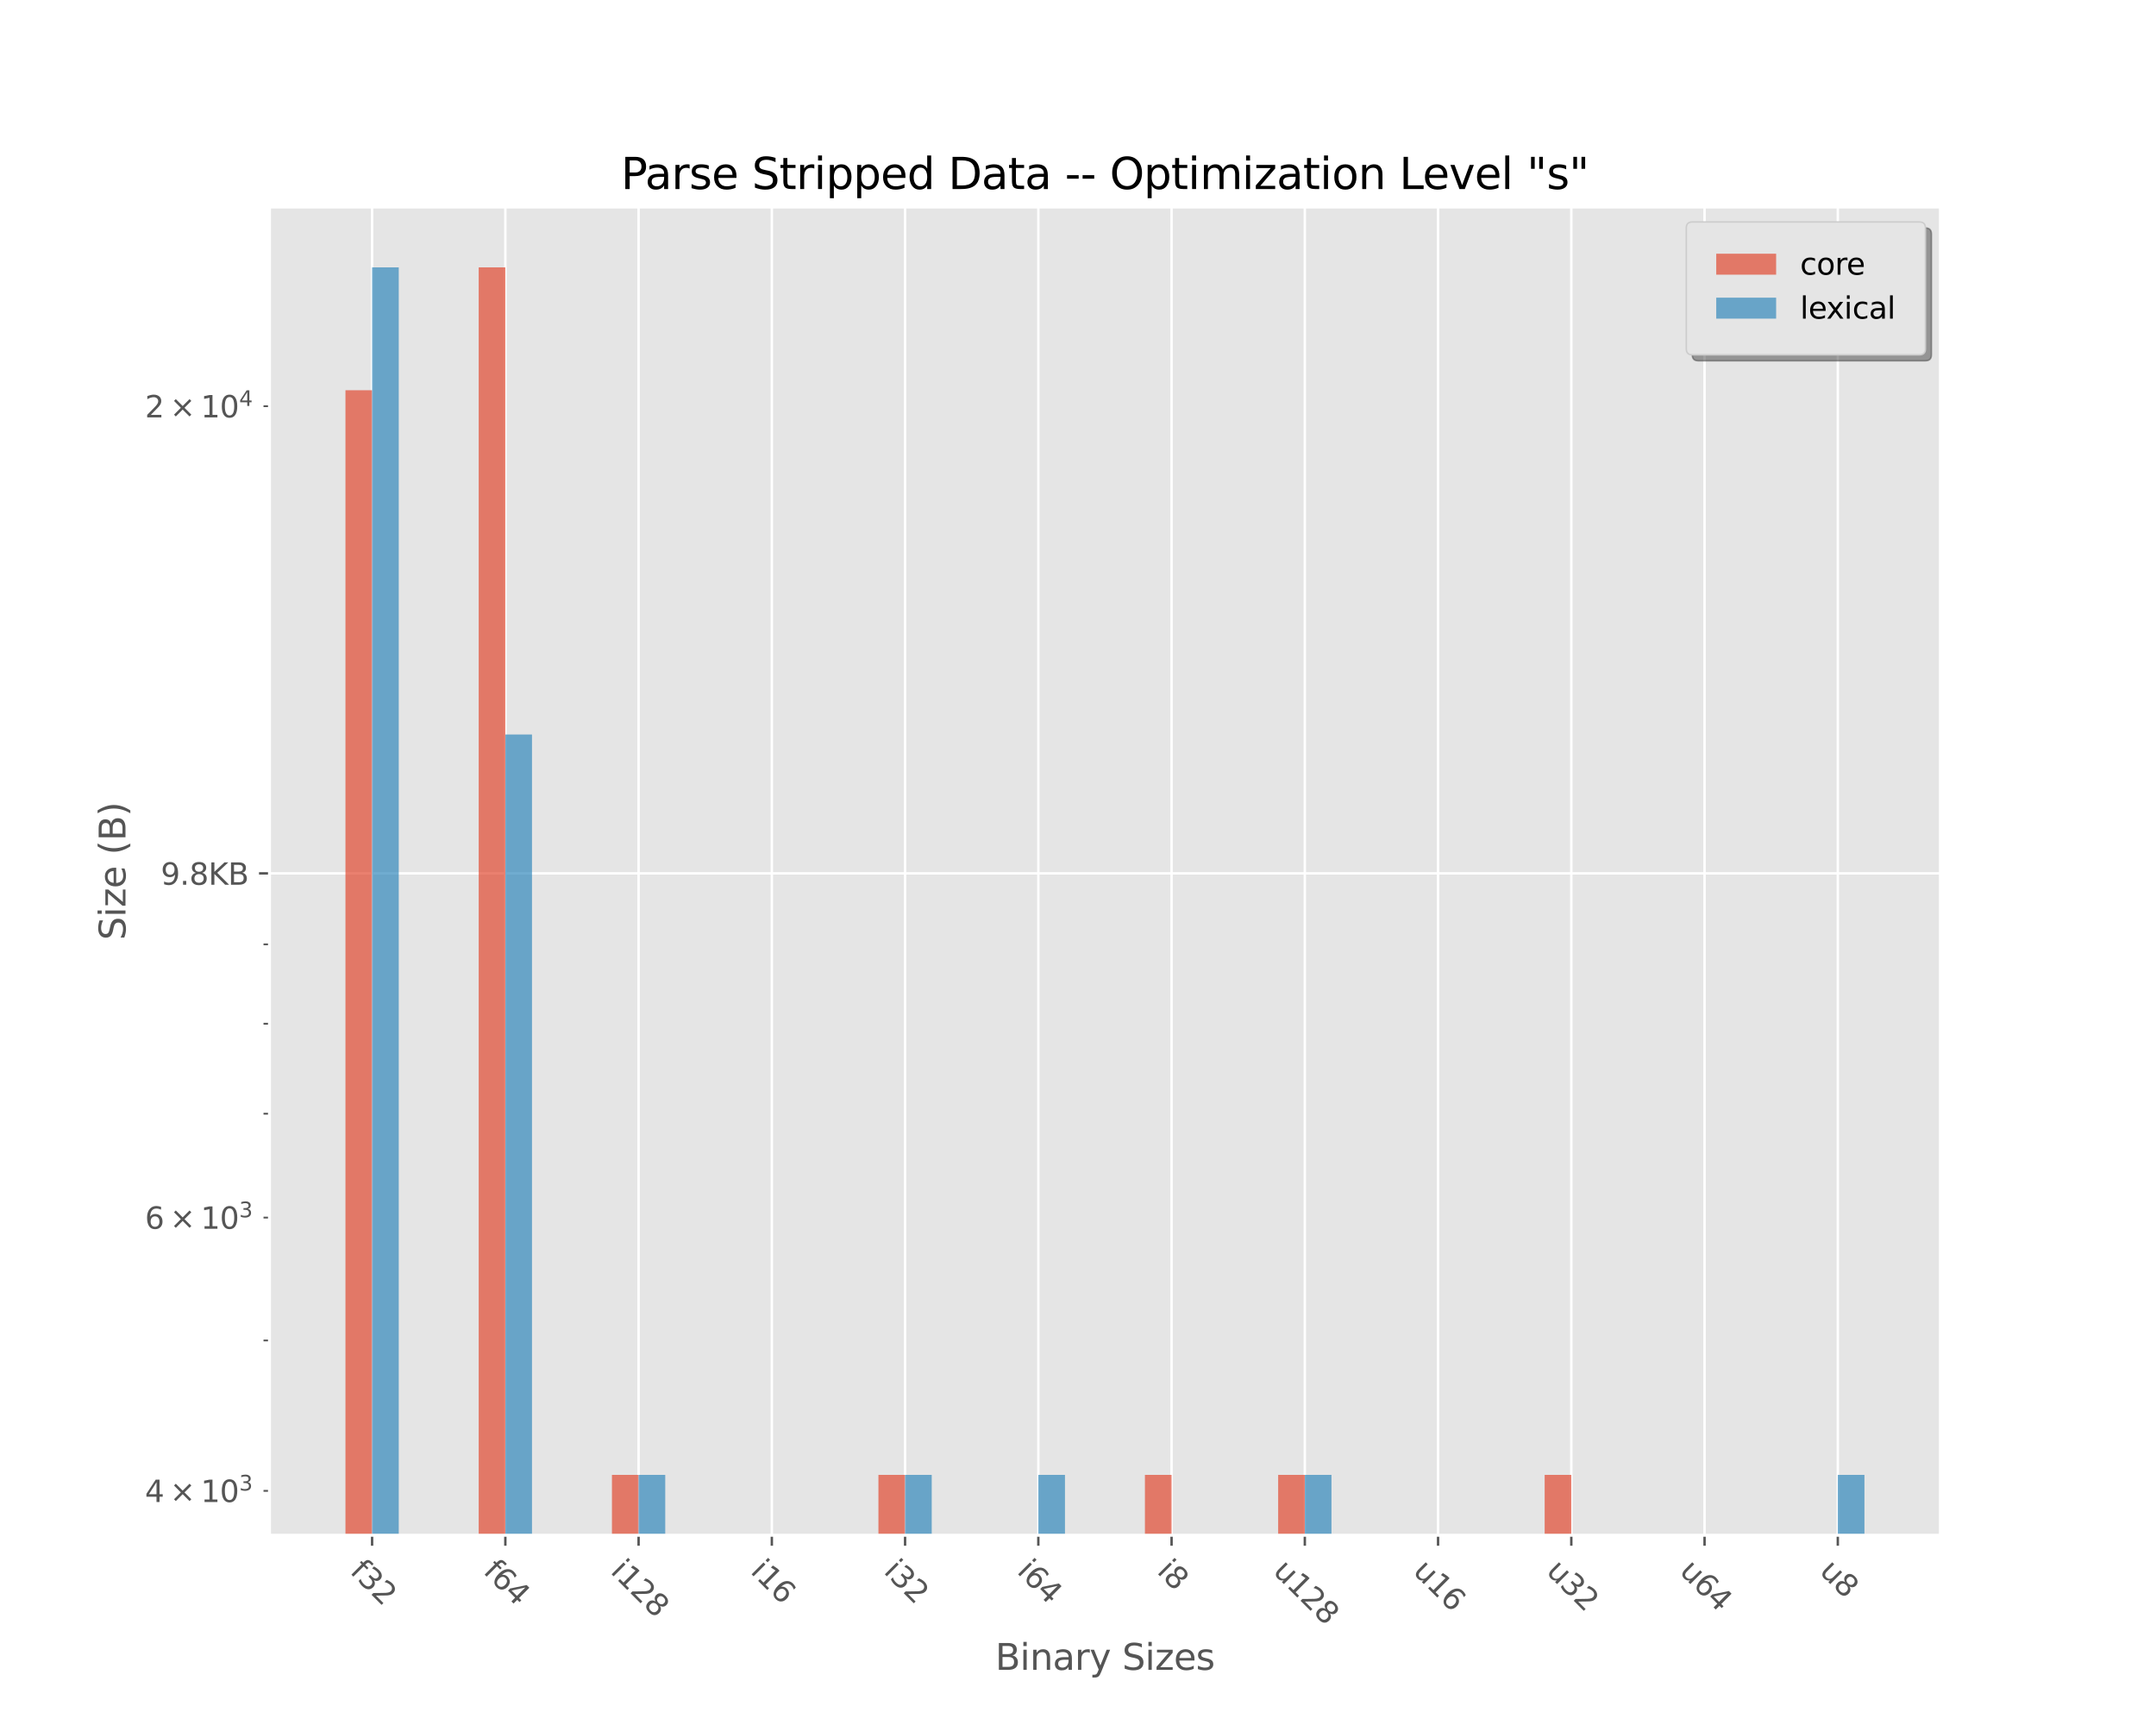 <?xml version="1.0" encoding="utf-8" standalone="no"?>
<!DOCTYPE svg PUBLIC "-//W3C//DTD SVG 1.1//EN"
  "http://www.w3.org/Graphics/SVG/1.1/DTD/svg11.dtd">
<svg height="576pt" version="1.1" viewBox="0 0 720 576" width="720pt" xmlns="http://www.w3.org/2000/svg" xmlns:xlink="http://www.w3.org/1999/xlink">
 <defs>
  <style type="text/css">*{stroke-linecap:butt;stroke-linejoin:round;}</style>
 </defs>
 <g id="figure_1">
  <g id="patch_1">
   <path d="M 0 576 
L 720 576 
L 720 0 
L 0 0 
z
" style="fill:#ffffff;"/>
  </g>
  <g id="axes_1">
   <g id="patch_2">
    <path d="M 90 512.64 
L 648 512.64 
L 648 69.12 
L 90 69.12 
z
" style="fill:#e5e5e5;"/>
   </g>
   <g id="matplotlib.axis_1">
    <g id="xtick_1">
     <g id="line2d_1">
      <path clip-path="url(#peb09efbacd)" d="M 124.263 512.64 
L 124.263 69.12 
" style="fill:none;stroke:#ffffff;stroke-linecap:square;stroke-width:0.8;"/>
     </g>
     <g id="line2d_2">
      <defs>
       <path d="M 0 0 
L 0 3.5 
" id="ma51700bb59" style="stroke:#555555;stroke-width:0.8;"/>
      </defs>
      <g>
       <use style="fill:#555555;stroke:#555555;stroke-width:0.8;" x="124.263" xlink:href="#ma51700bb59" y="512.64"/>
      </g>
     </g>
     <g id="text_1">
      <!-- f32 -->
      <g style="fill:#555555;" transform="translate(116.568 525.013)rotate(-315)scale(0.1 -0.1)">
       <defs>
        <path d="M 2375 4863 
L 2375 4384 
L 1825 4384 
Q 1516 4384 1395 4259 
Q 1275 4134 1275 3809 
L 1275 3500 
L 2222 3500 
L 2222 3053 
L 1275 3053 
L 1275 0 
L 697 0 
L 697 3053 
L 147 3053 
L 147 3500 
L 697 3500 
L 697 3744 
Q 697 4328 969 4595 
Q 1241 4863 1831 4863 
L 2375 4863 
z
" id="DejaVuSans-66" transform="scale(0.016)"/>
        <path d="M 2597 2516 
Q 3050 2419 3304 2112 
Q 3559 1806 3559 1356 
Q 3559 666 3084 287 
Q 2609 -91 1734 -91 
Q 1441 -91 1130 -33 
Q 819 25 488 141 
L 488 750 
Q 750 597 1062 519 
Q 1375 441 1716 441 
Q 2309 441 2620 675 
Q 2931 909 2931 1356 
Q 2931 1769 2642 2001 
Q 2353 2234 1838 2234 
L 1294 2234 
L 1294 2753 
L 1863 2753 
Q 2328 2753 2575 2939 
Q 2822 3125 2822 3475 
Q 2822 3834 2567 4026 
Q 2313 4219 1838 4219 
Q 1578 4219 1281 4162 
Q 984 4106 628 3988 
L 628 4550 
Q 988 4650 1302 4700 
Q 1616 4750 1894 4750 
Q 2613 4750 3031 4423 
Q 3450 4097 3450 3541 
Q 3450 3153 3228 2886 
Q 3006 2619 2597 2516 
z
" id="DejaVuSans-33" transform="scale(0.016)"/>
        <path d="M 1228 531 
L 3431 531 
L 3431 0 
L 469 0 
L 469 531 
Q 828 903 1448 1529 
Q 2069 2156 2228 2338 
Q 2531 2678 2651 2914 
Q 2772 3150 2772 3378 
Q 2772 3750 2511 3984 
Q 2250 4219 1831 4219 
Q 1534 4219 1204 4116 
Q 875 4013 500 3803 
L 500 4441 
Q 881 4594 1212 4672 
Q 1544 4750 1819 4750 
Q 2544 4750 2975 4387 
Q 3406 4025 3406 3419 
Q 3406 3131 3298 2873 
Q 3191 2616 2906 2266 
Q 2828 2175 2409 1742 
Q 1991 1309 1228 531 
z
" id="DejaVuSans-32" transform="scale(0.016)"/>
       </defs>
       <use xlink:href="#DejaVuSans-66"/>
       <use x="35.205" xlink:href="#DejaVuSans-33"/>
       <use x="98.828" xlink:href="#DejaVuSans-32"/>
      </g>
     </g>
    </g>
    <g id="xtick_2">
     <g id="line2d_3">
      <path clip-path="url(#peb09efbacd)" d="M 168.761 512.64 
L 168.761 69.12 
" style="fill:none;stroke:#ffffff;stroke-linecap:square;stroke-width:0.8;"/>
     </g>
     <g id="line2d_4">
      <g>
       <use style="fill:#555555;stroke:#555555;stroke-width:0.8;" x="168.761" xlink:href="#ma51700bb59" y="512.64"/>
      </g>
     </g>
     <g id="text_2">
      <!-- f64 -->
      <g style="fill:#555555;" transform="translate(161.066 525.013)rotate(-315)scale(0.1 -0.1)">
       <defs>
        <path d="M 2113 2584 
Q 1688 2584 1439 2293 
Q 1191 2003 1191 1497 
Q 1191 994 1439 701 
Q 1688 409 2113 409 
Q 2538 409 2786 701 
Q 3034 994 3034 1497 
Q 3034 2003 2786 2293 
Q 2538 2584 2113 2584 
z
M 3366 4563 
L 3366 3988 
Q 3128 4100 2886 4159 
Q 2644 4219 2406 4219 
Q 1781 4219 1451 3797 
Q 1122 3375 1075 2522 
Q 1259 2794 1537 2939 
Q 1816 3084 2150 3084 
Q 2853 3084 3261 2657 
Q 3669 2231 3669 1497 
Q 3669 778 3244 343 
Q 2819 -91 2113 -91 
Q 1303 -91 875 529 
Q 447 1150 447 2328 
Q 447 3434 972 4092 
Q 1497 4750 2381 4750 
Q 2619 4750 2861 4703 
Q 3103 4656 3366 4563 
z
" id="DejaVuSans-36" transform="scale(0.016)"/>
        <path d="M 2419 4116 
L 825 1625 
L 2419 1625 
L 2419 4116 
z
M 2253 4666 
L 3047 4666 
L 3047 1625 
L 3713 1625 
L 3713 1100 
L 3047 1100 
L 3047 0 
L 2419 0 
L 2419 1100 
L 313 1100 
L 313 1709 
L 2253 4666 
z
" id="DejaVuSans-34" transform="scale(0.016)"/>
       </defs>
       <use xlink:href="#DejaVuSans-66"/>
       <use x="35.205" xlink:href="#DejaVuSans-36"/>
       <use x="98.828" xlink:href="#DejaVuSans-34"/>
      </g>
     </g>
    </g>
    <g id="xtick_3">
     <g id="line2d_5">
      <path clip-path="url(#peb09efbacd)" d="M 213.258 512.64 
L 213.258 69.12 
" style="fill:none;stroke:#ffffff;stroke-linecap:square;stroke-width:0.8;"/>
     </g>
     <g id="line2d_6">
      <g>
       <use style="fill:#555555;stroke:#555555;stroke-width:0.8;" x="213.258" xlink:href="#ma51700bb59" y="512.64"/>
      </g>
     </g>
     <g id="text_3">
      <!-- i128 -->
      <g style="fill:#555555;" transform="translate(203.577 525.013)rotate(-315)scale(0.1 -0.1)">
       <defs>
        <path d="M 603 3500 
L 1178 3500 
L 1178 0 
L 603 0 
L 603 3500 
z
M 603 4863 
L 1178 4863 
L 1178 4134 
L 603 4134 
L 603 4863 
z
" id="DejaVuSans-69" transform="scale(0.016)"/>
        <path d="M 794 531 
L 1825 531 
L 1825 4091 
L 703 3866 
L 703 4441 
L 1819 4666 
L 2450 4666 
L 2450 531 
L 3481 531 
L 3481 0 
L 794 0 
L 794 531 
z
" id="DejaVuSans-31" transform="scale(0.016)"/>
        <path d="M 2034 2216 
Q 1584 2216 1326 1975 
Q 1069 1734 1069 1313 
Q 1069 891 1326 650 
Q 1584 409 2034 409 
Q 2484 409 2743 651 
Q 3003 894 3003 1313 
Q 3003 1734 2745 1975 
Q 2488 2216 2034 2216 
z
M 1403 2484 
Q 997 2584 770 2862 
Q 544 3141 544 3541 
Q 544 4100 942 4425 
Q 1341 4750 2034 4750 
Q 2731 4750 3128 4425 
Q 3525 4100 3525 3541 
Q 3525 3141 3298 2862 
Q 3072 2584 2669 2484 
Q 3125 2378 3379 2068 
Q 3634 1759 3634 1313 
Q 3634 634 3220 271 
Q 2806 -91 2034 -91 
Q 1263 -91 848 271 
Q 434 634 434 1313 
Q 434 1759 690 2068 
Q 947 2378 1403 2484 
z
M 1172 3481 
Q 1172 3119 1398 2916 
Q 1625 2713 2034 2713 
Q 2441 2713 2670 2916 
Q 2900 3119 2900 3481 
Q 2900 3844 2670 4047 
Q 2441 4250 2034 4250 
Q 1625 4250 1398 4047 
Q 1172 3844 1172 3481 
z
" id="DejaVuSans-38" transform="scale(0.016)"/>
       </defs>
       <use xlink:href="#DejaVuSans-69"/>
       <use x="27.783" xlink:href="#DejaVuSans-31"/>
       <use x="91.406" xlink:href="#DejaVuSans-32"/>
       <use x="155.029" xlink:href="#DejaVuSans-38"/>
      </g>
     </g>
    </g>
    <g id="xtick_4">
     <g id="line2d_7">
      <path clip-path="url(#peb09efbacd)" d="M 257.756 512.64 
L 257.756 69.12 
" style="fill:none;stroke:#ffffff;stroke-linecap:square;stroke-width:0.8;"/>
     </g>
     <g id="line2d_8">
      <g>
       <use style="fill:#555555;stroke:#555555;stroke-width:0.8;" x="257.756" xlink:href="#ma51700bb59" y="512.64"/>
      </g>
     </g>
     <g id="text_4">
      <!-- i16 -->
      <g style="fill:#555555;" transform="translate(250.324 525.013)rotate(-315)scale(0.1 -0.1)">
       <use xlink:href="#DejaVuSans-69"/>
       <use x="27.783" xlink:href="#DejaVuSans-31"/>
       <use x="91.406" xlink:href="#DejaVuSans-36"/>
      </g>
     </g>
    </g>
    <g id="xtick_5">
     <g id="line2d_9">
      <path clip-path="url(#peb09efbacd)" d="M 302.254 512.64 
L 302.254 69.12 
" style="fill:none;stroke:#ffffff;stroke-linecap:square;stroke-width:0.8;"/>
     </g>
     <g id="line2d_10">
      <g>
       <use style="fill:#555555;stroke:#555555;stroke-width:0.8;" x="302.254" xlink:href="#ma51700bb59" y="512.64"/>
      </g>
     </g>
     <g id="text_5">
      <!-- i32 -->
      <g style="fill:#555555;" transform="translate(294.821 525.013)rotate(-315)scale(0.1 -0.1)">
       <use xlink:href="#DejaVuSans-69"/>
       <use x="27.783" xlink:href="#DejaVuSans-33"/>
       <use x="91.406" xlink:href="#DejaVuSans-32"/>
      </g>
     </g>
    </g>
    <g id="xtick_6">
     <g id="line2d_11">
      <path clip-path="url(#peb09efbacd)" d="M 346.751 512.64 
L 346.751 69.12 
" style="fill:none;stroke:#ffffff;stroke-linecap:square;stroke-width:0.8;"/>
     </g>
     <g id="line2d_12">
      <g>
       <use style="fill:#555555;stroke:#555555;stroke-width:0.8;" x="346.751" xlink:href="#ma51700bb59" y="512.64"/>
      </g>
     </g>
     <g id="text_6">
      <!-- i64 -->
      <g style="fill:#555555;" transform="translate(339.319 525.013)rotate(-315)scale(0.1 -0.1)">
       <use xlink:href="#DejaVuSans-69"/>
       <use x="27.783" xlink:href="#DejaVuSans-36"/>
       <use x="91.406" xlink:href="#DejaVuSans-34"/>
      </g>
     </g>
    </g>
    <g id="xtick_7">
     <g id="line2d_13">
      <path clip-path="url(#peb09efbacd)" d="M 391.249 512.64 
L 391.249 69.12 
" style="fill:none;stroke:#ffffff;stroke-linecap:square;stroke-width:0.8;"/>
     </g>
     <g id="line2d_14">
      <g>
       <use style="fill:#555555;stroke:#555555;stroke-width:0.8;" x="391.249" xlink:href="#ma51700bb59" y="512.64"/>
      </g>
     </g>
     <g id="text_7">
      <!-- i8 -->
      <g style="fill:#555555;" transform="translate(386.066 525.013)rotate(-315)scale(0.1 -0.1)">
       <use xlink:href="#DejaVuSans-69"/>
       <use x="27.783" xlink:href="#DejaVuSans-38"/>
      </g>
     </g>
    </g>
    <g id="xtick_8">
     <g id="line2d_15">
      <path clip-path="url(#peb09efbacd)" d="M 435.746 512.64 
L 435.746 69.12 
" style="fill:none;stroke:#ffffff;stroke-linecap:square;stroke-width:0.8;"/>
     </g>
     <g id="line2d_16">
      <g>
       <use style="fill:#555555;stroke:#555555;stroke-width:0.8;" x="435.746" xlink:href="#ma51700bb59" y="512.64"/>
      </g>
     </g>
     <g id="text_8">
      <!-- u128 -->
      <g style="fill:#555555;" transform="translate(424.806 525.013)rotate(-315)scale(0.1 -0.1)">
       <defs>
        <path d="M 544 1381 
L 544 3500 
L 1119 3500 
L 1119 1403 
Q 1119 906 1312 657 
Q 1506 409 1894 409 
Q 2359 409 2629 706 
Q 2900 1003 2900 1516 
L 2900 3500 
L 3475 3500 
L 3475 0 
L 2900 0 
L 2900 538 
Q 2691 219 2414 64 
Q 2138 -91 1772 -91 
Q 1169 -91 856 284 
Q 544 659 544 1381 
z
M 1991 3584 
L 1991 3584 
z
" id="DejaVuSans-75" transform="scale(0.016)"/>
       </defs>
       <use xlink:href="#DejaVuSans-75"/>
       <use x="63.379" xlink:href="#DejaVuSans-31"/>
       <use x="127.002" xlink:href="#DejaVuSans-32"/>
       <use x="190.625" xlink:href="#DejaVuSans-38"/>
      </g>
     </g>
    </g>
    <g id="xtick_9">
     <g id="line2d_17">
      <path clip-path="url(#peb09efbacd)" d="M 480.244 512.64 
L 480.244 69.12 
" style="fill:none;stroke:#ffffff;stroke-linecap:square;stroke-width:0.8;"/>
     </g>
     <g id="line2d_18">
      <g>
       <use style="fill:#555555;stroke:#555555;stroke-width:0.8;" x="480.244" xlink:href="#ma51700bb59" y="512.64"/>
      </g>
     </g>
     <g id="text_9">
      <!-- u16 -->
      <g style="fill:#555555;" transform="translate(471.553 525.013)rotate(-315)scale(0.1 -0.1)">
       <use xlink:href="#DejaVuSans-75"/>
       <use x="63.379" xlink:href="#DejaVuSans-31"/>
       <use x="127.002" xlink:href="#DejaVuSans-36"/>
      </g>
     </g>
    </g>
    <g id="xtick_10">
     <g id="line2d_19">
      <path clip-path="url(#peb09efbacd)" d="M 524.742 512.64 
L 524.742 69.12 
" style="fill:none;stroke:#ffffff;stroke-linecap:square;stroke-width:0.8;"/>
     </g>
     <g id="line2d_20">
      <g>
       <use style="fill:#555555;stroke:#555555;stroke-width:0.8;" x="524.742" xlink:href="#ma51700bb59" y="512.64"/>
      </g>
     </g>
     <g id="text_10">
      <!-- u32 -->
      <g style="fill:#555555;" transform="translate(516.051 525.013)rotate(-315)scale(0.1 -0.1)">
       <use xlink:href="#DejaVuSans-75"/>
       <use x="63.379" xlink:href="#DejaVuSans-33"/>
       <use x="127.002" xlink:href="#DejaVuSans-32"/>
      </g>
     </g>
    </g>
    <g id="xtick_11">
     <g id="line2d_21">
      <path clip-path="url(#peb09efbacd)" d="M 569.239 512.64 
L 569.239 69.12 
" style="fill:none;stroke:#ffffff;stroke-linecap:square;stroke-width:0.8;"/>
     </g>
     <g id="line2d_22">
      <g>
       <use style="fill:#555555;stroke:#555555;stroke-width:0.8;" x="569.239" xlink:href="#ma51700bb59" y="512.64"/>
      </g>
     </g>
     <g id="text_11">
      <!-- u64 -->
      <g style="fill:#555555;" transform="translate(560.548 525.013)rotate(-315)scale(0.1 -0.1)">
       <use xlink:href="#DejaVuSans-75"/>
       <use x="63.379" xlink:href="#DejaVuSans-36"/>
       <use x="127.002" xlink:href="#DejaVuSans-34"/>
      </g>
     </g>
    </g>
    <g id="xtick_12">
     <g id="line2d_23">
      <path clip-path="url(#peb09efbacd)" d="M 613.737 512.64 
L 613.737 69.12 
" style="fill:none;stroke:#ffffff;stroke-linecap:square;stroke-width:0.8;"/>
     </g>
     <g id="line2d_24">
      <g>
       <use style="fill:#555555;stroke:#555555;stroke-width:0.8;" x="613.737" xlink:href="#ma51700bb59" y="512.64"/>
      </g>
     </g>
     <g id="text_12">
      <!-- u8 -->
      <g style="fill:#555555;" transform="translate(607.296 525.013)rotate(-315)scale(0.1 -0.1)">
       <use xlink:href="#DejaVuSans-75"/>
       <use x="63.379" xlink:href="#DejaVuSans-38"/>
      </g>
     </g>
    </g>
    <g id="text_13">
     <!-- Binary Sizes -->
     <g style="fill:#555555;" transform="translate(332.37 557.58)scale(0.12 -0.12)">
      <defs>
       <path d="M 1259 2228 
L 1259 519 
L 2272 519 
Q 2781 519 3026 730 
Q 3272 941 3272 1375 
Q 3272 1813 3026 2020 
Q 2781 2228 2272 2228 
L 1259 2228 
z
M 1259 4147 
L 1259 2741 
L 2194 2741 
Q 2656 2741 2882 2914 
Q 3109 3088 3109 3444 
Q 3109 3797 2882 3972 
Q 2656 4147 2194 4147 
L 1259 4147 
z
M 628 4666 
L 2241 4666 
Q 2963 4666 3353 4366 
Q 3744 4066 3744 3513 
Q 3744 3084 3544 2831 
Q 3344 2578 2956 2516 
Q 3422 2416 3680 2098 
Q 3938 1781 3938 1306 
Q 3938 681 3513 340 
Q 3088 0 2303 0 
L 628 0 
L 628 4666 
z
" id="DejaVuSans-42" transform="scale(0.016)"/>
       <path d="M 3513 2113 
L 3513 0 
L 2938 0 
L 2938 2094 
Q 2938 2591 2744 2837 
Q 2550 3084 2163 3084 
Q 1697 3084 1428 2787 
Q 1159 2491 1159 1978 
L 1159 0 
L 581 0 
L 581 3500 
L 1159 3500 
L 1159 2956 
Q 1366 3272 1645 3428 
Q 1925 3584 2291 3584 
Q 2894 3584 3203 3211 
Q 3513 2838 3513 2113 
z
" id="DejaVuSans-6e" transform="scale(0.016)"/>
       <path d="M 2194 1759 
Q 1497 1759 1228 1600 
Q 959 1441 959 1056 
Q 959 750 1161 570 
Q 1363 391 1709 391 
Q 2188 391 2477 730 
Q 2766 1069 2766 1631 
L 2766 1759 
L 2194 1759 
z
M 3341 1997 
L 3341 0 
L 2766 0 
L 2766 531 
Q 2569 213 2275 61 
Q 1981 -91 1556 -91 
Q 1019 -91 701 211 
Q 384 513 384 1019 
Q 384 1609 779 1909 
Q 1175 2209 1959 2209 
L 2766 2209 
L 2766 2266 
Q 2766 2663 2505 2880 
Q 2244 3097 1772 3097 
Q 1472 3097 1187 3025 
Q 903 2953 641 2809 
L 641 3341 
Q 956 3463 1253 3523 
Q 1550 3584 1831 3584 
Q 2591 3584 2966 3190 
Q 3341 2797 3341 1997 
z
" id="DejaVuSans-61" transform="scale(0.016)"/>
       <path d="M 2631 2963 
Q 2534 3019 2420 3045 
Q 2306 3072 2169 3072 
Q 1681 3072 1420 2755 
Q 1159 2438 1159 1844 
L 1159 0 
L 581 0 
L 581 3500 
L 1159 3500 
L 1159 2956 
Q 1341 3275 1631 3429 
Q 1922 3584 2338 3584 
Q 2397 3584 2469 3576 
Q 2541 3569 2628 3553 
L 2631 2963 
z
" id="DejaVuSans-72" transform="scale(0.016)"/>
       <path d="M 2059 -325 
Q 1816 -950 1584 -1140 
Q 1353 -1331 966 -1331 
L 506 -1331 
L 506 -850 
L 844 -850 
Q 1081 -850 1212 -737 
Q 1344 -625 1503 -206 
L 1606 56 
L 191 3500 
L 800 3500 
L 1894 763 
L 2988 3500 
L 3597 3500 
L 2059 -325 
z
" id="DejaVuSans-79" transform="scale(0.016)"/>
       <path id="DejaVuSans-20" transform="scale(0.016)"/>
       <path d="M 3425 4513 
L 3425 3897 
Q 3066 4069 2747 4153 
Q 2428 4238 2131 4238 
Q 1616 4238 1336 4038 
Q 1056 3838 1056 3469 
Q 1056 3159 1242 3001 
Q 1428 2844 1947 2747 
L 2328 2669 
Q 3034 2534 3370 2195 
Q 3706 1856 3706 1288 
Q 3706 609 3251 259 
Q 2797 -91 1919 -91 
Q 1588 -91 1214 -16 
Q 841 59 441 206 
L 441 856 
Q 825 641 1194 531 
Q 1563 422 1919 422 
Q 2459 422 2753 634 
Q 3047 847 3047 1241 
Q 3047 1584 2836 1778 
Q 2625 1972 2144 2069 
L 1759 2144 
Q 1053 2284 737 2584 
Q 422 2884 422 3419 
Q 422 4038 858 4394 
Q 1294 4750 2059 4750 
Q 2388 4750 2728 4690 
Q 3069 4631 3425 4513 
z
" id="DejaVuSans-53" transform="scale(0.016)"/>
       <path d="M 353 3500 
L 3084 3500 
L 3084 2975 
L 922 459 
L 3084 459 
L 3084 0 
L 275 0 
L 275 525 
L 2438 3041 
L 353 3041 
L 353 3500 
z
" id="DejaVuSans-7a" transform="scale(0.016)"/>
       <path d="M 3597 1894 
L 3597 1613 
L 953 1613 
Q 991 1019 1311 708 
Q 1631 397 2203 397 
Q 2534 397 2845 478 
Q 3156 559 3463 722 
L 3463 178 
Q 3153 47 2828 -22 
Q 2503 -91 2169 -91 
Q 1331 -91 842 396 
Q 353 884 353 1716 
Q 353 2575 817 3079 
Q 1281 3584 2069 3584 
Q 2775 3584 3186 3129 
Q 3597 2675 3597 1894 
z
M 3022 2063 
Q 3016 2534 2758 2815 
Q 2500 3097 2075 3097 
Q 1594 3097 1305 2825 
Q 1016 2553 972 2059 
L 3022 2063 
z
" id="DejaVuSans-65" transform="scale(0.016)"/>
       <path d="M 2834 3397 
L 2834 2853 
Q 2591 2978 2328 3040 
Q 2066 3103 1784 3103 
Q 1356 3103 1142 2972 
Q 928 2841 928 2578 
Q 928 2378 1081 2264 
Q 1234 2150 1697 2047 
L 1894 2003 
Q 2506 1872 2764 1633 
Q 3022 1394 3022 966 
Q 3022 478 2636 193 
Q 2250 -91 1575 -91 
Q 1294 -91 989 -36 
Q 684 19 347 128 
L 347 722 
Q 666 556 975 473 
Q 1284 391 1588 391 
Q 1994 391 2212 530 
Q 2431 669 2431 922 
Q 2431 1156 2273 1281 
Q 2116 1406 1581 1522 
L 1381 1569 
Q 847 1681 609 1914 
Q 372 2147 372 2553 
Q 372 3047 722 3315 
Q 1072 3584 1716 3584 
Q 2034 3584 2315 3537 
Q 2597 3491 2834 3397 
z
" id="DejaVuSans-73" transform="scale(0.016)"/>
      </defs>
      <use xlink:href="#DejaVuSans-42"/>
      <use x="68.604" xlink:href="#DejaVuSans-69"/>
      <use x="96.387" xlink:href="#DejaVuSans-6e"/>
      <use x="159.766" xlink:href="#DejaVuSans-61"/>
      <use x="221.045" xlink:href="#DejaVuSans-72"/>
      <use x="262.158" xlink:href="#DejaVuSans-79"/>
      <use x="321.338" xlink:href="#DejaVuSans-20"/>
      <use x="353.125" xlink:href="#DejaVuSans-53"/>
      <use x="416.602" xlink:href="#DejaVuSans-69"/>
      <use x="444.385" xlink:href="#DejaVuSans-7a"/>
      <use x="496.875" xlink:href="#DejaVuSans-65"/>
      <use x="558.398" xlink:href="#DejaVuSans-73"/>
     </g>
    </g>
   </g>
   <g id="matplotlib.axis_2">
    <g id="ytick_1">
     <g id="line2d_25">
      <path clip-path="url(#peb09efbacd)" d="M 90 291.624 
L 648 291.624 
" style="fill:none;stroke:#ffffff;stroke-linecap:square;stroke-width:0.8;"/>
     </g>
     <g id="line2d_26">
      <defs>
       <path d="M 0 0 
L -3.5 0 
" id="m365638a595" style="stroke:#555555;stroke-width:0.8;"/>
      </defs>
      <g>
       <use style="fill:#555555;stroke:#555555;stroke-width:0.8;" x="90" xlink:href="#m365638a595" y="291.624"/>
      </g>
     </g>
     <g id="text_14">
      <!-- 9.8KB -->
      <g style="fill:#555555;" transform="translate(53.678 295.423)scale(0.1 -0.1)">
       <defs>
        <path d="M 703 97 
L 703 672 
Q 941 559 1184 500 
Q 1428 441 1663 441 
Q 2288 441 2617 861 
Q 2947 1281 2994 2138 
Q 2813 1869 2534 1725 
Q 2256 1581 1919 1581 
Q 1219 1581 811 2004 
Q 403 2428 403 3163 
Q 403 3881 828 4315 
Q 1253 4750 1959 4750 
Q 2769 4750 3195 4129 
Q 3622 3509 3622 2328 
Q 3622 1225 3098 567 
Q 2575 -91 1691 -91 
Q 1453 -91 1209 -44 
Q 966 3 703 97 
z
M 1959 2075 
Q 2384 2075 2632 2365 
Q 2881 2656 2881 3163 
Q 2881 3666 2632 3958 
Q 2384 4250 1959 4250 
Q 1534 4250 1286 3958 
Q 1038 3666 1038 3163 
Q 1038 2656 1286 2365 
Q 1534 2075 1959 2075 
z
" id="DejaVuSans-39" transform="scale(0.016)"/>
        <path d="M 684 794 
L 1344 794 
L 1344 0 
L 684 0 
L 684 794 
z
" id="DejaVuSans-2e" transform="scale(0.016)"/>
        <path d="M 628 4666 
L 1259 4666 
L 1259 2694 
L 3353 4666 
L 4166 4666 
L 1850 2491 
L 4331 0 
L 3500 0 
L 1259 2247 
L 1259 0 
L 628 0 
L 628 4666 
z
" id="DejaVuSans-4b" transform="scale(0.016)"/>
       </defs>
       <use xlink:href="#DejaVuSans-39"/>
       <use x="63.623" xlink:href="#DejaVuSans-2e"/>
       <use x="95.41" xlink:href="#DejaVuSans-38"/>
       <use x="159.033" xlink:href="#DejaVuSans-4b"/>
       <use x="224.609" xlink:href="#DejaVuSans-42"/>
      </g>
     </g>
    </g>
    <g id="ytick_2">
     <g id="line2d_27">
      <defs>
       <path d="M 0 0 
L -2 0 
" id="m562ff0b634" style="stroke:#555555;stroke-width:0.6;"/>
      </defs>
      <g>
       <use style="fill:#555555;stroke:#555555;stroke-width:0.6;" x="90" xlink:href="#m562ff0b634" y="497.817"/>
      </g>
     </g>
     <g id="text_15">
      <!-- $\mathdefault{4\times10^{3}}$ -->
      <g style="fill:#555555;" transform="translate(48.4 501.616)scale(0.1 -0.1)">
       <defs>
        <path d="M 4488 3438 
L 3059 2003 
L 4488 575 
L 4116 197 
L 2681 1631 
L 1247 197 
L 878 575 
L 2303 2003 
L 878 3438 
L 1247 3816 
L 2681 2381 
L 4116 3816 
L 4488 3438 
z
" id="DejaVuSans-d7" transform="scale(0.016)"/>
        <path d="M 2034 4250 
Q 1547 4250 1301 3770 
Q 1056 3291 1056 2328 
Q 1056 1369 1301 889 
Q 1547 409 2034 409 
Q 2525 409 2770 889 
Q 3016 1369 3016 2328 
Q 3016 3291 2770 3770 
Q 2525 4250 2034 4250 
z
M 2034 4750 
Q 2819 4750 3233 4129 
Q 3647 3509 3647 2328 
Q 3647 1150 3233 529 
Q 2819 -91 2034 -91 
Q 1250 -91 836 529 
Q 422 1150 422 2328 
Q 422 3509 836 4129 
Q 1250 4750 2034 4750 
z
" id="DejaVuSans-30" transform="scale(0.016)"/>
       </defs>
       <use transform="translate(0 0.766)" xlink:href="#DejaVuSans-34"/>
       <use transform="translate(83.105 0.766)" xlink:href="#DejaVuSans-d7"/>
       <use transform="translate(186.377 0.766)" xlink:href="#DejaVuSans-31"/>
       <use transform="translate(250 0.766)" xlink:href="#DejaVuSans-30"/>
       <use transform="translate(314.58 39.047)scale(0.7)" xlink:href="#DejaVuSans-33"/>
      </g>
     </g>
    </g>
    <g id="ytick_3">
     <g id="line2d_28">
      <g>
       <use style="fill:#555555;stroke:#555555;stroke-width:0.6;" x="90" xlink:href="#m562ff0b634" y="447.603"/>
      </g>
     </g>
    </g>
    <g id="ytick_4">
     <g id="line2d_29">
      <g>
       <use style="fill:#555555;stroke:#555555;stroke-width:0.6;" x="90" xlink:href="#m562ff0b634" y="406.575"/>
      </g>
     </g>
     <g id="text_16">
      <!-- $\mathdefault{6\times10^{3}}$ -->
      <g style="fill:#555555;" transform="translate(48.4 410.374)scale(0.1 -0.1)">
       <use transform="translate(0 0.766)" xlink:href="#DejaVuSans-36"/>
       <use transform="translate(83.105 0.766)" xlink:href="#DejaVuSans-d7"/>
       <use transform="translate(186.377 0.766)" xlink:href="#DejaVuSans-31"/>
       <use transform="translate(250 0.766)" xlink:href="#DejaVuSans-30"/>
       <use transform="translate(314.58 39.047)scale(0.7)" xlink:href="#DejaVuSans-33"/>
      </g>
     </g>
    </g>
    <g id="ytick_5">
     <g id="line2d_30">
      <g>
       <use style="fill:#555555;stroke:#555555;stroke-width:0.6;" x="90" xlink:href="#m562ff0b634" y="371.886"/>
      </g>
     </g>
    </g>
    <g id="ytick_6">
     <g id="line2d_31">
      <g>
       <use style="fill:#555555;stroke:#555555;stroke-width:0.6;" x="90" xlink:href="#m562ff0b634" y="341.838"/>
      </g>
     </g>
    </g>
    <g id="ytick_7">
     <g id="line2d_32">
      <g>
       <use style="fill:#555555;stroke:#555555;stroke-width:0.6;" x="90" xlink:href="#m562ff0b634" y="315.333"/>
      </g>
     </g>
    </g>
    <g id="ytick_8">
     <g id="line2d_33">
      <g>
       <use style="fill:#555555;stroke:#555555;stroke-width:0.6;" x="90" xlink:href="#m562ff0b634" y="135.645"/>
      </g>
     </g>
     <g id="text_17">
      <!-- $\mathdefault{2\times10^{4}}$ -->
      <g style="fill:#555555;" transform="translate(48.4 139.444)scale(0.1 -0.1)">
       <use transform="translate(0 0.684)" xlink:href="#DejaVuSans-32"/>
       <use transform="translate(83.105 0.684)" xlink:href="#DejaVuSans-d7"/>
       <use transform="translate(186.377 0.684)" xlink:href="#DejaVuSans-31"/>
       <use transform="translate(250 0.684)" xlink:href="#DejaVuSans-30"/>
       <use transform="translate(314.58 38.966)scale(0.7)" xlink:href="#DejaVuSans-34"/>
      </g>
     </g>
    </g>
    <g id="text_18">
     <!-- Size (B) -->
     <g style="fill:#555555;" transform="translate(41.904 313.902)rotate(-90)scale(0.12 -0.12)">
      <defs>
       <path d="M 1984 4856 
Q 1566 4138 1362 3434 
Q 1159 2731 1159 2009 
Q 1159 1288 1364 580 
Q 1569 -128 1984 -844 
L 1484 -844 
Q 1016 -109 783 600 
Q 550 1309 550 2009 
Q 550 2706 781 3412 
Q 1013 4119 1484 4856 
L 1984 4856 
z
" id="DejaVuSans-28" transform="scale(0.016)"/>
       <path d="M 513 4856 
L 1013 4856 
Q 1481 4119 1714 3412 
Q 1947 2706 1947 2009 
Q 1947 1309 1714 600 
Q 1481 -109 1013 -844 
L 513 -844 
Q 928 -128 1133 580 
Q 1338 1288 1338 2009 
Q 1338 2731 1133 3434 
Q 928 4138 513 4856 
z
" id="DejaVuSans-29" transform="scale(0.016)"/>
      </defs>
      <use xlink:href="#DejaVuSans-53"/>
      <use x="63.477" xlink:href="#DejaVuSans-69"/>
      <use x="91.26" xlink:href="#DejaVuSans-7a"/>
      <use x="143.75" xlink:href="#DejaVuSans-65"/>
      <use x="205.273" xlink:href="#DejaVuSans-20"/>
      <use x="237.061" xlink:href="#DejaVuSans-28"/>
      <use x="276.074" xlink:href="#DejaVuSans-42"/>
      <use x="344.678" xlink:href="#DejaVuSans-29"/>
     </g>
    </g>
   </g>
   <g id="patch_3">
    <path clip-path="url(#peb09efbacd)" d="M 115.364 520515.423 
L 124.263 520515.423 
L 124.263 130.308 
L 115.364 130.308 
z
" style="fill:#e24a33;opacity:0.7;"/>
   </g>
   <g id="patch_4">
    <path clip-path="url(#peb09efbacd)" d="M 159.861 520515.423 
L 168.761 520515.423 
L 168.761 89.28 
L 159.861 89.28 
z
" style="fill:#e24a33;opacity:0.7;"/>
   </g>
   <g id="patch_5">
    <path clip-path="url(#peb09efbacd)" d="M 204.359 520515.423 
L 213.258 520515.423 
L 213.258 492.48 
L 204.359 492.48 
z
" style="fill:#e24a33;opacity:0.7;"/>
   </g>
   <g id="patch_6">
    <path clip-path="url(#peb09efbacd)" d="M 248.856 520515.423 
L 257.756 520515.423 
L 257.756 520515.423 
L 248.856 520515.423 
z
" style="fill:#e24a33;opacity:0.7;"/>
   </g>
   <g id="patch_7">
    <path clip-path="url(#peb09efbacd)" d="M 293.354 520515.423 
L 302.254 520515.423 
L 302.254 492.48 
L 293.354 492.48 
z
" style="fill:#e24a33;opacity:0.7;"/>
   </g>
   <g id="patch_8">
    <path clip-path="url(#peb09efbacd)" d="M 337.852 520515.423 
L 346.751 520515.423 
L 346.751 520515.423 
L 337.852 520515.423 
z
" style="fill:#e24a33;opacity:0.7;"/>
   </g>
   <g id="patch_9">
    <path clip-path="url(#peb09efbacd)" d="M 382.349 520515.423 
L 391.249 520515.423 
L 391.249 492.48 
L 382.349 492.48 
z
" style="fill:#e24a33;opacity:0.7;"/>
   </g>
   <g id="patch_10">
    <path clip-path="url(#peb09efbacd)" d="M 426.847 520515.423 
L 435.746 520515.423 
L 435.746 492.48 
L 426.847 492.48 
z
" style="fill:#e24a33;opacity:0.7;"/>
   </g>
   <g id="patch_11">
    <path clip-path="url(#peb09efbacd)" d="M 471.344 520515.423 
L 480.244 520515.423 
L 480.244 520515.423 
L 471.344 520515.423 
z
" style="fill:#e24a33;opacity:0.7;"/>
   </g>
   <g id="patch_12">
    <path clip-path="url(#peb09efbacd)" d="M 515.842 520515.423 
L 524.742 520515.423 
L 524.742 492.48 
L 515.842 492.48 
z
" style="fill:#e24a33;opacity:0.7;"/>
   </g>
   <g id="patch_13">
    <path clip-path="url(#peb09efbacd)" d="M 560.34 520515.423 
L 569.239 520515.423 
L 569.239 520515.423 
L 560.34 520515.423 
z
" style="fill:#e24a33;opacity:0.7;"/>
   </g>
   <g id="patch_14">
    <path clip-path="url(#peb09efbacd)" d="M 604.837 520515.423 
L 613.737 520515.423 
L 613.737 520515.423 
L 604.837 520515.423 
z
" style="fill:#e24a33;opacity:0.7;"/>
   </g>
   <g id="patch_15">
    <path clip-path="url(#peb09efbacd)" d="M 124.263 520515.423 
L 133.163 520515.423 
L 133.163 89.28 
L 124.263 89.28 
z
" style="fill:#348abd;opacity:0.7;"/>
   </g>
   <g id="patch_16">
    <path clip-path="url(#peb09efbacd)" d="M 168.761 520515.423 
L 177.66 520515.423 
L 177.66 245.259 
L 168.761 245.259 
z
" style="fill:#348abd;opacity:0.7;"/>
   </g>
   <g id="patch_17">
    <path clip-path="url(#peb09efbacd)" d="M 213.258 520515.423 
L 222.158 520515.423 
L 222.158 492.48 
L 213.258 492.48 
z
" style="fill:#348abd;opacity:0.7;"/>
   </g>
   <g id="patch_18">
    <path clip-path="url(#peb09efbacd)" d="M 257.756 520515.423 
L 266.656 520515.423 
L 266.656 520515.423 
L 257.756 520515.423 
z
" style="fill:#348abd;opacity:0.7;"/>
   </g>
   <g id="patch_19">
    <path clip-path="url(#peb09efbacd)" d="M 302.254 520515.423 
L 311.153 520515.423 
L 311.153 492.48 
L 302.254 492.48 
z
" style="fill:#348abd;opacity:0.7;"/>
   </g>
   <g id="patch_20">
    <path clip-path="url(#peb09efbacd)" d="M 346.751 520515.423 
L 355.651 520515.423 
L 355.651 492.48 
L 346.751 492.48 
z
" style="fill:#348abd;opacity:0.7;"/>
   </g>
   <g id="patch_21">
    <path clip-path="url(#peb09efbacd)" d="M 391.249 520515.423 
L 400.148 520515.423 
L 400.148 520515.423 
L 391.249 520515.423 
z
" style="fill:#348abd;opacity:0.7;"/>
   </g>
   <g id="patch_22">
    <path clip-path="url(#peb09efbacd)" d="M 435.746 520515.423 
L 444.646 520515.423 
L 444.646 492.48 
L 435.746 492.48 
z
" style="fill:#348abd;opacity:0.7;"/>
   </g>
   <g id="patch_23">
    <path clip-path="url(#peb09efbacd)" d="M 480.244 520515.423 
L 489.144 520515.423 
L 489.144 520515.423 
L 480.244 520515.423 
z
" style="fill:#348abd;opacity:0.7;"/>
   </g>
   <g id="patch_24">
    <path clip-path="url(#peb09efbacd)" d="M 524.742 520515.423 
L 533.641 520515.423 
L 533.641 520515.423 
L 524.742 520515.423 
z
" style="fill:#348abd;opacity:0.7;"/>
   </g>
   <g id="patch_25">
    <path clip-path="url(#peb09efbacd)" d="M 569.239 520515.423 
L 578.139 520515.423 
L 578.139 520515.423 
L 569.239 520515.423 
z
" style="fill:#348abd;opacity:0.7;"/>
   </g>
   <g id="patch_26">
    <path clip-path="url(#peb09efbacd)" d="M 613.737 520515.423 
L 622.636 520515.423 
L 622.636 492.48 
L 613.737 492.48 
z
" style="fill:#348abd;opacity:0.7;"/>
   </g>
   <g id="patch_27">
    <path d="M 90 512.64 
L 90 69.12 
" style="fill:none;stroke:#ffffff;stroke-linecap:square;stroke-linejoin:miter;"/>
   </g>
   <g id="patch_28">
    <path d="M 648 512.64 
L 648 69.12 
" style="fill:none;stroke:#ffffff;stroke-linecap:square;stroke-linejoin:miter;"/>
   </g>
   <g id="patch_29">
    <path d="M 90 512.64 
L 648 512.64 
" style="fill:none;stroke:#ffffff;stroke-linecap:square;stroke-linejoin:miter;"/>
   </g>
   <g id="patch_30">
    <path d="M 90 69.12 
L 648 69.12 
" style="fill:none;stroke:#ffffff;stroke-linecap:square;stroke-linejoin:miter;"/>
   </g>
   <g id="text_19">
    <!-- Parse Stripped Data - - Optimization Level "s" -->
    <g transform="translate(207.377 63.12)scale(0.144 -0.144)">
     <defs>
      <path d="M 1259 4147 
L 1259 2394 
L 2053 2394 
Q 2494 2394 2734 2622 
Q 2975 2850 2975 3272 
Q 2975 3691 2734 3919 
Q 2494 4147 2053 4147 
L 1259 4147 
z
M 628 4666 
L 2053 4666 
Q 2838 4666 3239 4311 
Q 3641 3956 3641 3272 
Q 3641 2581 3239 2228 
Q 2838 1875 2053 1875 
L 1259 1875 
L 1259 0 
L 628 0 
L 628 4666 
z
" id="DejaVuSans-50" transform="scale(0.016)"/>
      <path d="M 1172 4494 
L 1172 3500 
L 2356 3500 
L 2356 3053 
L 1172 3053 
L 1172 1153 
Q 1172 725 1289 603 
Q 1406 481 1766 481 
L 2356 481 
L 2356 0 
L 1766 0 
Q 1100 0 847 248 
Q 594 497 594 1153 
L 594 3053 
L 172 3053 
L 172 3500 
L 594 3500 
L 594 4494 
L 1172 4494 
z
" id="DejaVuSans-74" transform="scale(0.016)"/>
      <path d="M 1159 525 
L 1159 -1331 
L 581 -1331 
L 581 3500 
L 1159 3500 
L 1159 2969 
Q 1341 3281 1617 3432 
Q 1894 3584 2278 3584 
Q 2916 3584 3314 3078 
Q 3713 2572 3713 1747 
Q 3713 922 3314 415 
Q 2916 -91 2278 -91 
Q 1894 -91 1617 61 
Q 1341 213 1159 525 
z
M 3116 1747 
Q 3116 2381 2855 2742 
Q 2594 3103 2138 3103 
Q 1681 3103 1420 2742 
Q 1159 2381 1159 1747 
Q 1159 1113 1420 752 
Q 1681 391 2138 391 
Q 2594 391 2855 752 
Q 3116 1113 3116 1747 
z
" id="DejaVuSans-70" transform="scale(0.016)"/>
      <path d="M 2906 2969 
L 2906 4863 
L 3481 4863 
L 3481 0 
L 2906 0 
L 2906 525 
Q 2725 213 2448 61 
Q 2172 -91 1784 -91 
Q 1150 -91 751 415 
Q 353 922 353 1747 
Q 353 2572 751 3078 
Q 1150 3584 1784 3584 
Q 2172 3584 2448 3432 
Q 2725 3281 2906 2969 
z
M 947 1747 
Q 947 1113 1208 752 
Q 1469 391 1925 391 
Q 2381 391 2643 752 
Q 2906 1113 2906 1747 
Q 2906 2381 2643 2742 
Q 2381 3103 1925 3103 
Q 1469 3103 1208 2742 
Q 947 2381 947 1747 
z
" id="DejaVuSans-64" transform="scale(0.016)"/>
      <path d="M 1259 4147 
L 1259 519 
L 2022 519 
Q 2988 519 3436 956 
Q 3884 1394 3884 2338 
Q 3884 3275 3436 3711 
Q 2988 4147 2022 4147 
L 1259 4147 
z
M 628 4666 
L 1925 4666 
Q 3281 4666 3915 4102 
Q 4550 3538 4550 2338 
Q 4550 1131 3912 565 
Q 3275 0 1925 0 
L 628 0 
L 628 4666 
z
" id="DejaVuSans-44" transform="scale(0.016)"/>
      <path d="M 313 2009 
L 1997 2009 
L 1997 1497 
L 313 1497 
L 313 2009 
z
" id="DejaVuSans-2d" transform="scale(0.016)"/>
      <path d="M 2522 4238 
Q 1834 4238 1429 3725 
Q 1025 3213 1025 2328 
Q 1025 1447 1429 934 
Q 1834 422 2522 422 
Q 3209 422 3611 934 
Q 4013 1447 4013 2328 
Q 4013 3213 3611 3725 
Q 3209 4238 2522 4238 
z
M 2522 4750 
Q 3503 4750 4090 4092 
Q 4678 3434 4678 2328 
Q 4678 1225 4090 567 
Q 3503 -91 2522 -91 
Q 1538 -91 948 565 
Q 359 1222 359 2328 
Q 359 3434 948 4092 
Q 1538 4750 2522 4750 
z
" id="DejaVuSans-4f" transform="scale(0.016)"/>
      <path d="M 3328 2828 
Q 3544 3216 3844 3400 
Q 4144 3584 4550 3584 
Q 5097 3584 5394 3201 
Q 5691 2819 5691 2113 
L 5691 0 
L 5113 0 
L 5113 2094 
Q 5113 2597 4934 2840 
Q 4756 3084 4391 3084 
Q 3944 3084 3684 2787 
Q 3425 2491 3425 1978 
L 3425 0 
L 2847 0 
L 2847 2094 
Q 2847 2600 2669 2842 
Q 2491 3084 2119 3084 
Q 1678 3084 1418 2786 
Q 1159 2488 1159 1978 
L 1159 0 
L 581 0 
L 581 3500 
L 1159 3500 
L 1159 2956 
Q 1356 3278 1631 3431 
Q 1906 3584 2284 3584 
Q 2666 3584 2933 3390 
Q 3200 3197 3328 2828 
z
" id="DejaVuSans-6d" transform="scale(0.016)"/>
      <path d="M 1959 3097 
Q 1497 3097 1228 2736 
Q 959 2375 959 1747 
Q 959 1119 1226 758 
Q 1494 397 1959 397 
Q 2419 397 2687 759 
Q 2956 1122 2956 1747 
Q 2956 2369 2687 2733 
Q 2419 3097 1959 3097 
z
M 1959 3584 
Q 2709 3584 3137 3096 
Q 3566 2609 3566 1747 
Q 3566 888 3137 398 
Q 2709 -91 1959 -91 
Q 1206 -91 779 398 
Q 353 888 353 1747 
Q 353 2609 779 3096 
Q 1206 3584 1959 3584 
z
" id="DejaVuSans-6f" transform="scale(0.016)"/>
      <path d="M 628 4666 
L 1259 4666 
L 1259 531 
L 3531 531 
L 3531 0 
L 628 0 
L 628 4666 
z
" id="DejaVuSans-4c" transform="scale(0.016)"/>
      <path d="M 191 3500 
L 800 3500 
L 1894 563 
L 2988 3500 
L 3597 3500 
L 2284 0 
L 1503 0 
L 191 3500 
z
" id="DejaVuSans-76" transform="scale(0.016)"/>
      <path d="M 603 4863 
L 1178 4863 
L 1178 0 
L 603 0 
L 603 4863 
z
" id="DejaVuSans-6c" transform="scale(0.016)"/>
      <path d="M 1147 4666 
L 1147 2931 
L 616 2931 
L 616 4666 
L 1147 4666 
z
M 2328 4666 
L 2328 2931 
L 1797 2931 
L 1797 4666 
L 2328 4666 
z
" id="DejaVuSans-22" transform="scale(0.016)"/>
     </defs>
     <use xlink:href="#DejaVuSans-50"/>
     <use x="55.803" xlink:href="#DejaVuSans-61"/>
     <use x="117.082" xlink:href="#DejaVuSans-72"/>
     <use x="158.195" xlink:href="#DejaVuSans-73"/>
     <use x="210.295" xlink:href="#DejaVuSans-65"/>
     <use x="271.818" xlink:href="#DejaVuSans-20"/>
     <use x="303.605" xlink:href="#DejaVuSans-53"/>
     <use x="367.082" xlink:href="#DejaVuSans-74"/>
     <use x="406.291" xlink:href="#DejaVuSans-72"/>
     <use x="447.404" xlink:href="#DejaVuSans-69"/>
     <use x="475.188" xlink:href="#DejaVuSans-70"/>
     <use x="538.664" xlink:href="#DejaVuSans-70"/>
     <use x="602.141" xlink:href="#DejaVuSans-65"/>
     <use x="663.664" xlink:href="#DejaVuSans-64"/>
     <use x="727.141" xlink:href="#DejaVuSans-20"/>
     <use x="758.928" xlink:href="#DejaVuSans-44"/>
     <use x="835.93" xlink:href="#DejaVuSans-61"/>
     <use x="897.209" xlink:href="#DejaVuSans-74"/>
     <use x="936.418" xlink:href="#DejaVuSans-61"/>
     <use x="997.697" xlink:href="#DejaVuSans-20"/>
     <use x="1029.484" xlink:href="#DejaVuSans-2d"/>
     <use x="1065.568" xlink:href="#DejaVuSans-2d"/>
     <use x="1101.652" xlink:href="#DejaVuSans-20"/>
     <use x="1133.439" xlink:href="#DejaVuSans-4f"/>
     <use x="1212.15" xlink:href="#DejaVuSans-70"/>
     <use x="1275.627" xlink:href="#DejaVuSans-74"/>
     <use x="1314.836" xlink:href="#DejaVuSans-69"/>
     <use x="1342.619" xlink:href="#DejaVuSans-6d"/>
     <use x="1440.031" xlink:href="#DejaVuSans-69"/>
     <use x="1467.814" xlink:href="#DejaVuSans-7a"/>
     <use x="1520.305" xlink:href="#DejaVuSans-61"/>
     <use x="1581.584" xlink:href="#DejaVuSans-74"/>
     <use x="1620.793" xlink:href="#DejaVuSans-69"/>
     <use x="1648.576" xlink:href="#DejaVuSans-6f"/>
     <use x="1709.758" xlink:href="#DejaVuSans-6e"/>
     <use x="1773.137" xlink:href="#DejaVuSans-20"/>
     <use x="1804.924" xlink:href="#DejaVuSans-4c"/>
     <use x="1858.887" xlink:href="#DejaVuSans-65"/>
     <use x="1920.41" xlink:href="#DejaVuSans-76"/>
     <use x="1979.59" xlink:href="#DejaVuSans-65"/>
     <use x="2041.113" xlink:href="#DejaVuSans-6c"/>
     <use x="2068.896" xlink:href="#DejaVuSans-20"/>
     <use x="2100.684" xlink:href="#DejaVuSans-22"/>
     <use x="2146.68" xlink:href="#DejaVuSans-73"/>
     <use x="2198.779" xlink:href="#DejaVuSans-22"/>
    </g>
   </g>
   <g id="legend_1">
    <g id="patch_31">
     <path d="M 567.142 120.476 
L 643 120.476 
Q 645 120.476 645 118.476 
L 645 78.12 
Q 645 76.12 643 76.12 
L 567.142 76.12 
Q 565.142 76.12 565.142 78.12 
L 565.142 118.476 
Q 565.142 120.476 567.142 120.476 
z
" style="fill:#454545;opacity:0.5;stroke:#454545;stroke-linejoin:miter;stroke-width:0.5;"/>
    </g>
    <g id="patch_32">
     <path d="M 565.142 118.476 
L 641 118.476 
Q 643 118.476 643 116.476 
L 643 76.12 
Q 643 74.12 641 74.12 
L 565.142 74.12 
Q 563.142 74.12 563.142 76.12 
L 563.142 116.476 
Q 563.142 118.476 565.142 118.476 
z
" style="fill:#e5e5e5;stroke:#cccccc;stroke-linejoin:miter;stroke-width:0.5;"/>
    </g>
    <g id="patch_33">
     <path d="M 573.142 91.718 
L 593.142 91.718 
L 593.142 84.718 
L 573.142 84.718 
z
" style="fill:#e24a33;opacity:0.7;"/>
    </g>
    <g id="text_20">
     <!-- core -->
     <g transform="translate(601.142 91.718)scale(0.1 -0.1)">
      <defs>
       <path d="M 3122 3366 
L 3122 2828 
Q 2878 2963 2633 3030 
Q 2388 3097 2138 3097 
Q 1578 3097 1268 2742 
Q 959 2388 959 1747 
Q 959 1106 1268 751 
Q 1578 397 2138 397 
Q 2388 397 2633 464 
Q 2878 531 3122 666 
L 3122 134 
Q 2881 22 2623 -34 
Q 2366 -91 2075 -91 
Q 1284 -91 818 406 
Q 353 903 353 1747 
Q 353 2603 823 3093 
Q 1294 3584 2113 3584 
Q 2378 3584 2631 3529 
Q 2884 3475 3122 3366 
z
" id="DejaVuSans-63" transform="scale(0.016)"/>
      </defs>
      <use xlink:href="#DejaVuSans-63"/>
      <use x="54.98" xlink:href="#DejaVuSans-6f"/>
      <use x="116.162" xlink:href="#DejaVuSans-72"/>
      <use x="155.025" xlink:href="#DejaVuSans-65"/>
     </g>
    </g>
    <g id="patch_34">
     <path d="M 573.142 106.397 
L 593.142 106.397 
L 593.142 99.397 
L 573.142 99.397 
z
" style="fill:#348abd;opacity:0.7;"/>
    </g>
    <g id="text_21">
     <!-- lexical -->
     <g transform="translate(601.142 106.397)scale(0.1 -0.1)">
      <defs>
       <path d="M 3513 3500 
L 2247 1797 
L 3578 0 
L 2900 0 
L 1881 1375 
L 863 0 
L 184 0 
L 1544 1831 
L 300 3500 
L 978 3500 
L 1906 2253 
L 2834 3500 
L 3513 3500 
z
" id="DejaVuSans-78" transform="scale(0.016)"/>
      </defs>
      <use xlink:href="#DejaVuSans-6c"/>
      <use x="27.783" xlink:href="#DejaVuSans-65"/>
      <use x="87.557" xlink:href="#DejaVuSans-78"/>
      <use x="146.736" xlink:href="#DejaVuSans-69"/>
      <use x="174.52" xlink:href="#DejaVuSans-63"/>
      <use x="229.5" xlink:href="#DejaVuSans-61"/>
      <use x="290.779" xlink:href="#DejaVuSans-6c"/>
     </g>
    </g>
   </g>
  </g>
 </g>
 <defs>
  <clipPath id="peb09efbacd">
   <rect height="443.52" width="558" x="90" y="69.12"/>
  </clipPath>
 </defs>
</svg>
